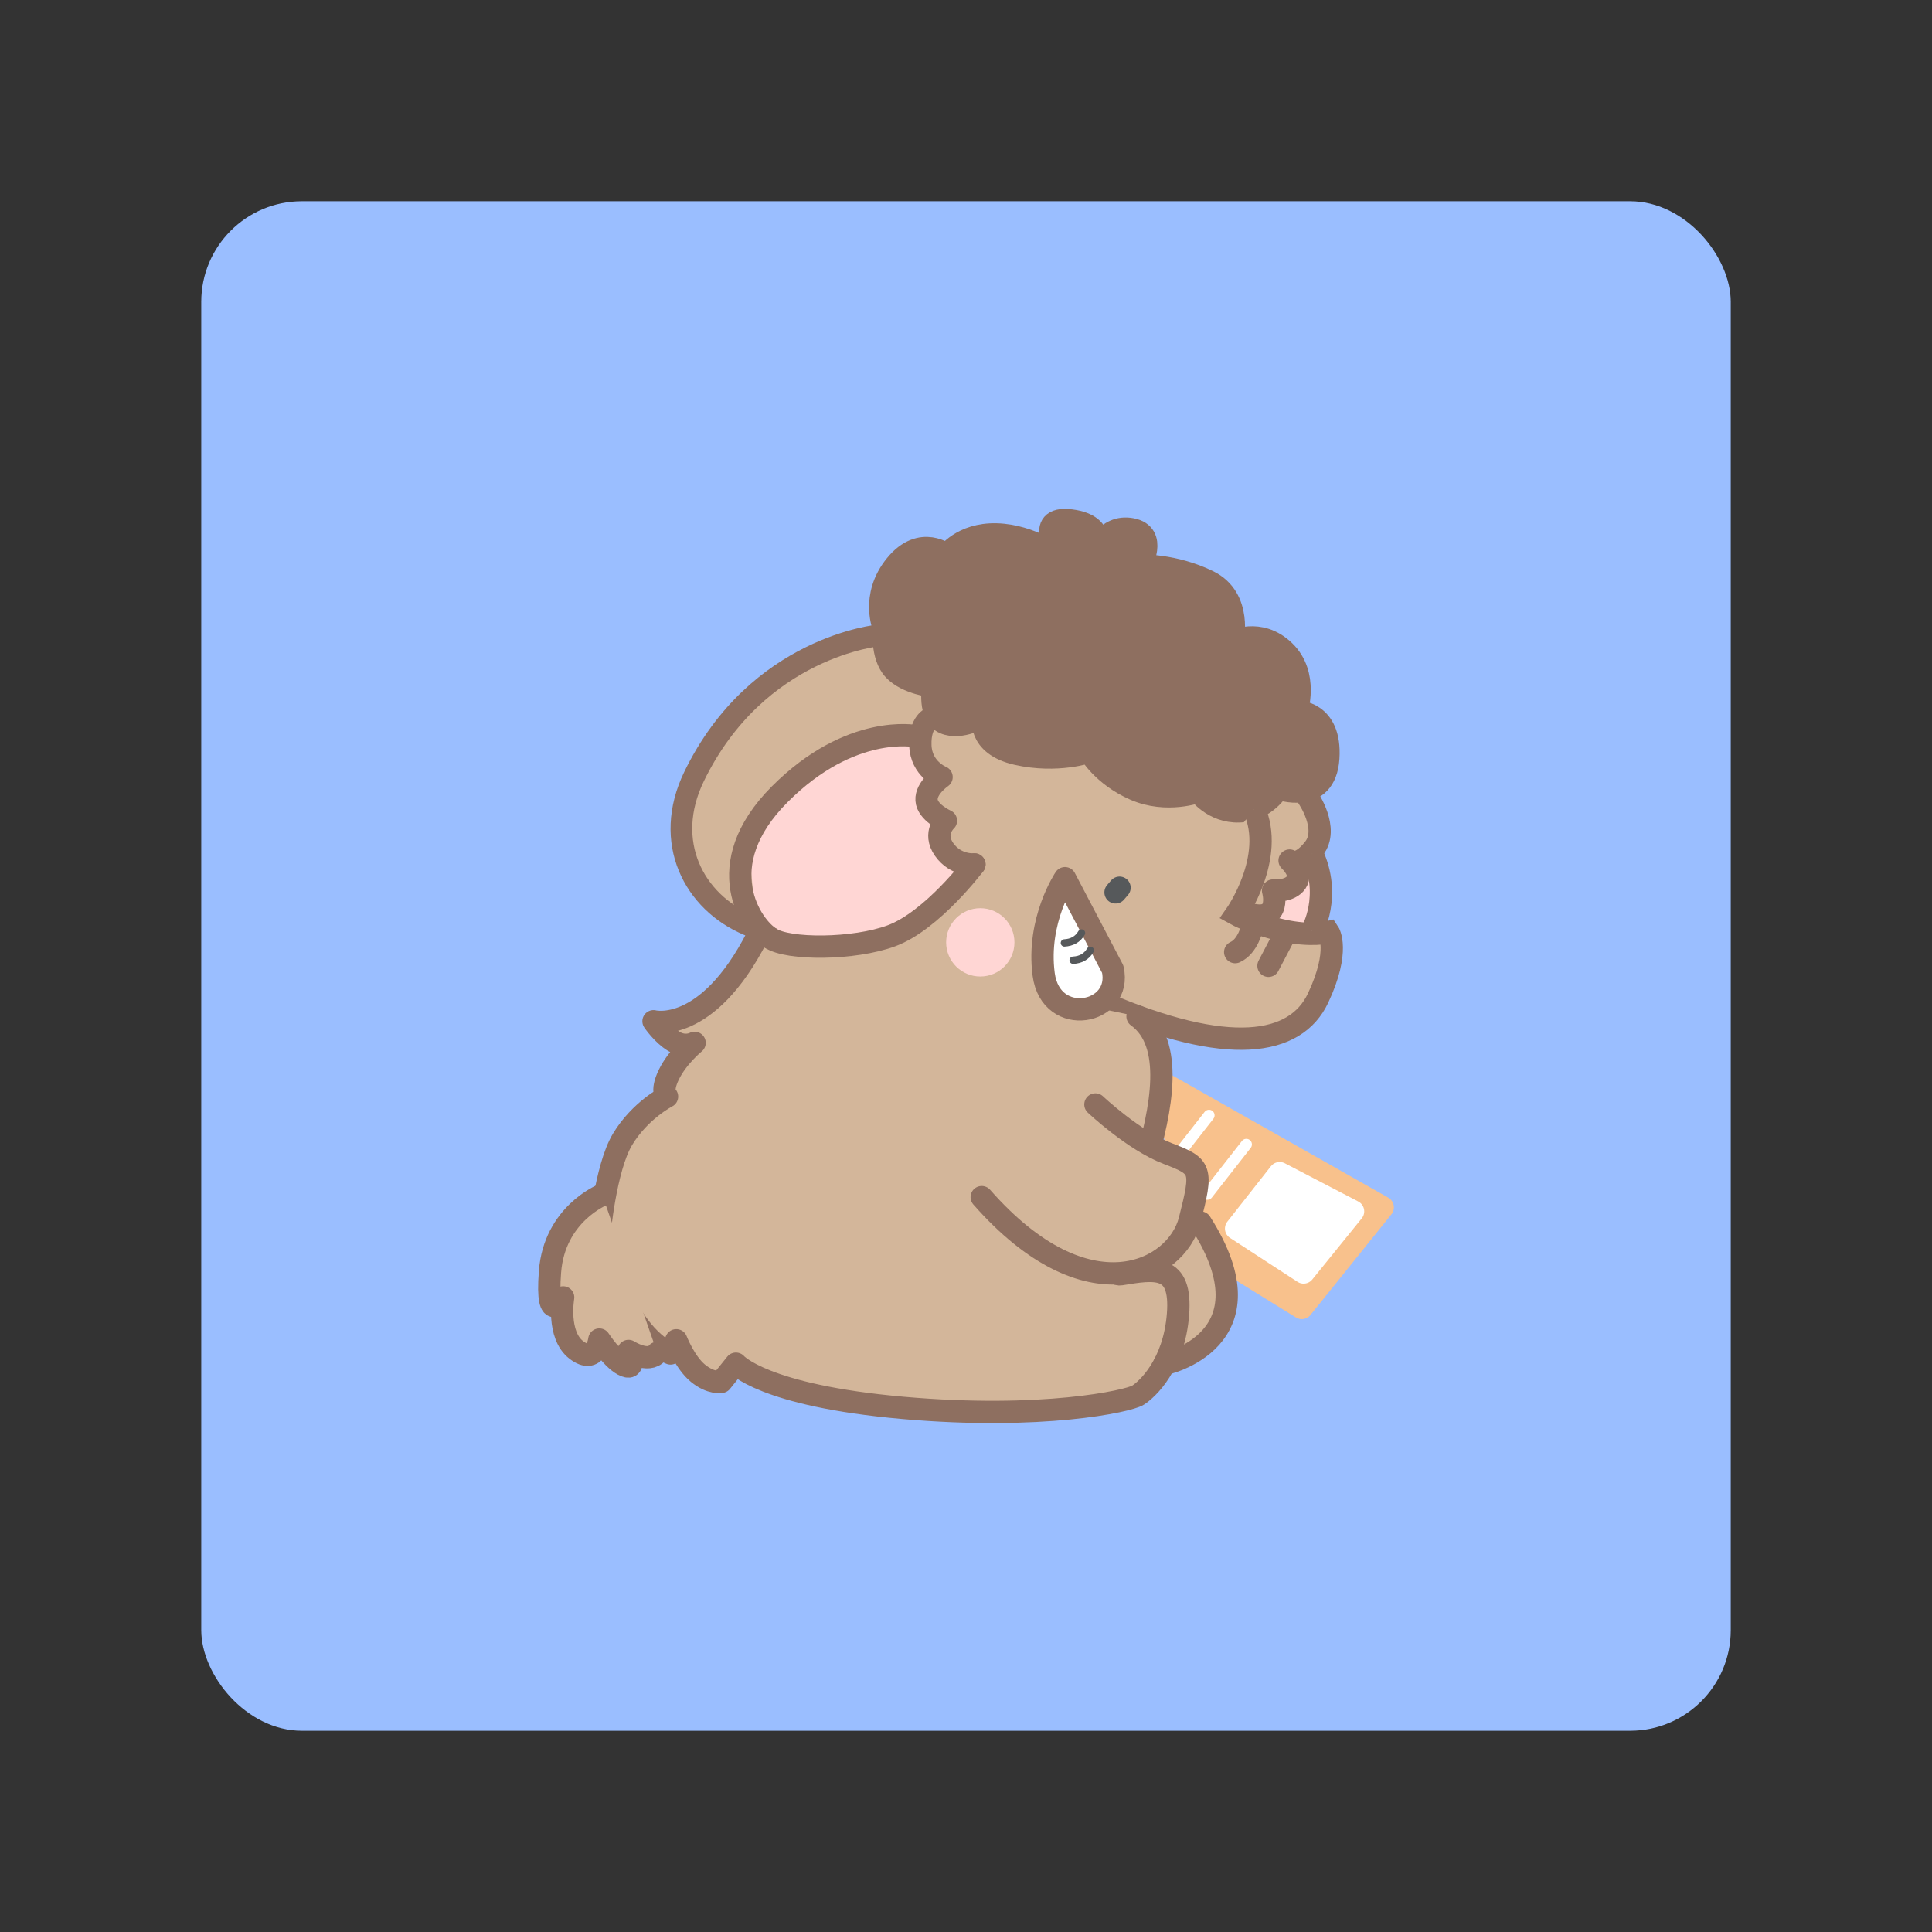 <?xml version="1.0" encoding="UTF-8"?>
<svg version="1.1" viewBox="0 0 192 192" xml:space="preserve" xmlns="http://www.w3.org/2000/svg">
	 <rect x="0" y="0" width="192" height="192" fill="#333333" stroke="none"/>
	 <rect class="a" x="20" y="20" width="152" height="152" rx="10" fill="#9abeff"/><path id="d" class="u" d="m87.382 63.138s-12.133 1.077-18.412 14.042c-6.279 12.965 12.442 23.946 24.859 7.246" fill="#d3b69a" stroke="#8e6f60" stroke-linecap="round" stroke-linejoin="round" stroke-width="2.156"/><path d="m127.03 78.375-2.406 2.031-3.221 9.772 3.038 1.966 2.216-2.217 3.741-5.084 0.267-4.294-1.764-1.878z" fill="#d3b69a"/><path d="m87.382 63.138-0.187 7.096 0.069 5.471-14.535 21.428 15.297 5.717 19.044 2.147 8.241-6.648 9.316-17.944-25.589-12.18-7.41-3.947z" fill="#d3b69a"/><path id="c" class="u" d="m87.851 62.44s-1.384-3.158 1.154-6.274c2.538-3.115 5.109-1.008 5.109-1.008s1.448-2.141 4.922-2.05c3.473 0.091 6.312 2.281 6.312 2.281s-2.789-4.159 1.062-3.67c3.852 0.489 2.409 3.291 2.409 3.291s0.996-2.92 3.638-2.418c2.642 0.502 0.885 3.613 0.885 3.613s3.309-0.122 6.739 1.556c3.431 1.678 2.395 6.008 2.395 6.008s2.693-1.425 5.149 0.927 1.22 6.01 1.22 6.01 3.466-0.074 3.159 4.646c-0.308 4.72-4.973 3.022-4.973 3.022s-1.241 2.171-3.874 2.26c-2.633 0.09-4.067-1.955-4.067-1.955s-3.126 1.176-6.327-0.226c-3.202-1.402-4.509-3.735-4.509-3.735s-3.163 1.119-7.192 0.207c-4.029-0.913-3.355-3.716-3.355-3.716s-2.194 1.344-3.845 0.638c-1.651-0.706-1.128-3.638-1.128-3.638s-2.583-0.253-3.894-1.651c-1.311-1.398-0.989-4.119-0.989-4.119z" fill="#8e6f60" stroke="#8e6f60" stroke-linecap="round" stroke-linejoin="round" stroke-width="2.216"/><path d="m129 87.049-2.492 1.45 0.296 2.856 2.533 1.404 1.537-1.462 0.366-3.338-0.314-1.714z" fill="#ffd6d4"/><path id="e" class="u" d="m124.63 80.406c2.163 4.814-1.808 10.466-1.808 10.466s1.644 0.917 4.57 1.578c2.925 0.661 4.643 0.201 4.643 0.201s1.189 1.779-1.047 6.536c-2.236 4.757-8.946 5.796-21.318 0.474" fill="#d3b69a" stroke="#8e6f60" stroke-width="2.216"/><path id="f" class="u" d="m113.02 101.14s2.101 1.938 2.331 5.456c0.23 3.518-0.728 4.985-0.728 4.985s-1.223-1.052-0.889 1.852" fill="#d3b69a" stroke="#d3b69a" stroke-width="2.216"/><path id="i" class="u" d="m114.38 106.94 23.035 13.044-8.045 10.001-11.65-7.202" fill="#f8c18c" stroke="#f8c18c" stroke-linecap="round" stroke-linejoin="round" stroke-width="2.216"/><path d="m118.24 121.25-2.841 3.887-1.123 1.164-1.664 8.54 4.295 0.628 4.833-4.588-0.979-6.411z" fill="#d3b69a"/><path id="g" class="u" d="m75.257 93.077c-5.026 9.819-10.312 8.412-10.312 8.412s0.886 1.318 2.018 1.998 2.065 0.15 2.065 0.15-1.702 1.385-2.562 3.162c-0.859 1.777-0.177 2.175-0.177 2.175s-2.693 1.373-4.424 4.255c-1.731 2.881-2.322 9.651-2.322 9.651l0.109-1.02c-0.047-0.054-1.363-0.904 2.026 6.784 2.173 4.928 4.96 5.862 4.96 5.862l0.57-1.311s0.85 2.212 2.158 3.279c1.308 1.067 2.318 0.856 2.318 0.856l1.451-1.808s2.688 3.159 16.559 4.389c13.871 1.231 22.454-0.668 23.386-1.25 0.932-0.582 3.599-3.027 3.989-8.05 0.39-5.022-2.293-4.527-5.693-3.974-3.31 0.538 9.009-20.35 1.67-25.629" fill="#d3b69a" stroke="#8e6f60" stroke-linecap="round" stroke-linejoin="round" stroke-width="2.216"/><path d="m120.15 110.84-3.868 4.946" fill="#fff" stroke="#fff" stroke-linecap="round" stroke-linejoin="round" stroke-width="1.108"/><path d="m123.86 113.73-3.868 4.946" fill="#fff" stroke="#fff" stroke-linecap="round" stroke-linejoin="round" stroke-width="1.108"/><path id="h" class="u" d="m108.86 109.76s3.782 3.578 7.176 4.874c3.394 1.296 3.493 1.53 2.199 6.623-1.294 5.092-10.129 9.711-20.674-2.288" fill="#d3b69a" stroke="#8e6f60" stroke-linecap="round" stroke-linejoin="round" stroke-width="2.216"/><path id="j" class="u" d="m59.853 118.75s-4.755 1.916-5.195 7.63c-0.44 5.714 1.308 2.556 1.308 2.556s-0.652 3.729 1.319 5.23c1.971 1.501 2.276-1.042 2.276-1.042s1.401 2.153 2.575 2.611 0.326-1.478 0.326-1.478 1.959 1.272 2.858 0.193" fill="#d3b69a" stroke="#8e6f60" stroke-linecap="round" stroke-linejoin="round" stroke-width="2.216"/><path d="m90.28 73.077 2.081 3.265-0.149 2.449 0.495 1.89 0.707 1.902 0.415 1.843 2.015 1.381-4.098 5.345-3.147 1.844-9.346 1.718-3.997-1.637-1.046-11.174 6.349-5.591 5.481-2.705z" fill="#ffd6d4"/><path id="k" class="u" d="m92.589 71.346s-1.192 0.352-1.124 2.715c0.067 2.363 2.107 3.164 2.107 3.164s-1.57 1.069-1.492 2.289c0.078 1.22 1.927 2.047 1.927 2.047s-1.346 1.211-0.178 2.865 3.008 1.482 3.008 1.482" fill="none" stroke="#8e6f60" stroke-linecap="round" stroke-linejoin="round" stroke-width="2.216"/><path id="l" class="u" d="m91.014 73.157s-6.458-1.311-13.525 5.776c-7.067 7.087-2.801 13.184-0.908 14.302" fill="none" stroke="#8e6f60" stroke-linecap="round" stroke-linejoin="round" stroke-width="2.216"/><path id="m" class="u" d="m110.58 96.31-4.744-9.037s-2.829 4.19-2.117 9.558c0.712 5.368 7.884 3.988 6.861-0.521z" fill="#fff" stroke="#8e6f60" stroke-linecap="round" stroke-linejoin="round" stroke-width="2.216"/><path d="m107.48 92.72c-0.375 0.642-0.958 0.947-1.702 0.989" fill="none" stroke="#56595b" stroke-linecap="round" stroke-linejoin="round" stroke-width=".729"/><path id="n" class="u" d="m126.06 95.982 1.726-3.29" fill="none" stroke="#8e6f60" stroke-linecap="round" stroke-linejoin="round" stroke-width="2.216"/><path id="o" class="u" d="m124.44 92.144s-0.398 1.897-1.69 2.477" stroke="#8e6f60" stroke-linecap="round" stroke-linejoin="round" stroke-width="2.216"/><path id="p" class="u" d="m110.86 88.685 0.398-0.465" fill="#56595b" stroke="#56595b" stroke-linecap="round" stroke-linejoin="round" stroke-width="2.216"/><path id="q" class="u" d="m129.55 126.46-6.708-4.366 4.33-5.508 7.295 3.799z" fill="#fff" stroke="#fff" stroke-linecap="round" stroke-linejoin="round" stroke-width="2.216"/><path id="r" class="u" d="m129.99 79.276s2.134 3.074 0.598 5.037c-1.536 1.963-2.43 1.209-2.43 1.209s1.324 1.19 0.666 2.162c-0.658 0.972-2.309 0.815-2.309 0.815s0.922 3.202-2.307 2.346" fill="none" stroke="#8e6f60" stroke-linecap="round" stroke-linejoin="round" stroke-width="2.216"/><path id="s" class="u" d="m130.38 92.531s1.998-3.496 0.023-7.688" fill="#ffd6d4" stroke="#8e6f60" stroke-width="2.216"/><path id="t" class="u" d="m115.71 135.56s11.098-2.336 3.604-14.066" fill="none" stroke="#8e6f60" stroke-linecap="round" stroke-linejoin="round" stroke-width="2.216"/><path class="u" d="m96.838 85.908s-4.196 5.586-8.238 7.087c-3.756 1.395-10.313 1.403-12.019 0.24" fill="none" stroke="#8e6f60" stroke-linecap="round" stroke-linejoin="round" stroke-width="2.216"/><path d="m108.35 94.438c-0.375 0.642-0.958 0.947-1.702 0.989" fill="none" stroke="#56595b" stroke-linecap="round" stroke-linejoin="round" stroke-width=".729"/><circle cx="97.42" cy="93.65" r="2.84" fill="#ffd6d4" stroke="#ffd6d4" stroke-linecap="round" stroke-linejoin="round" stroke-width="1.108"/></svg>
